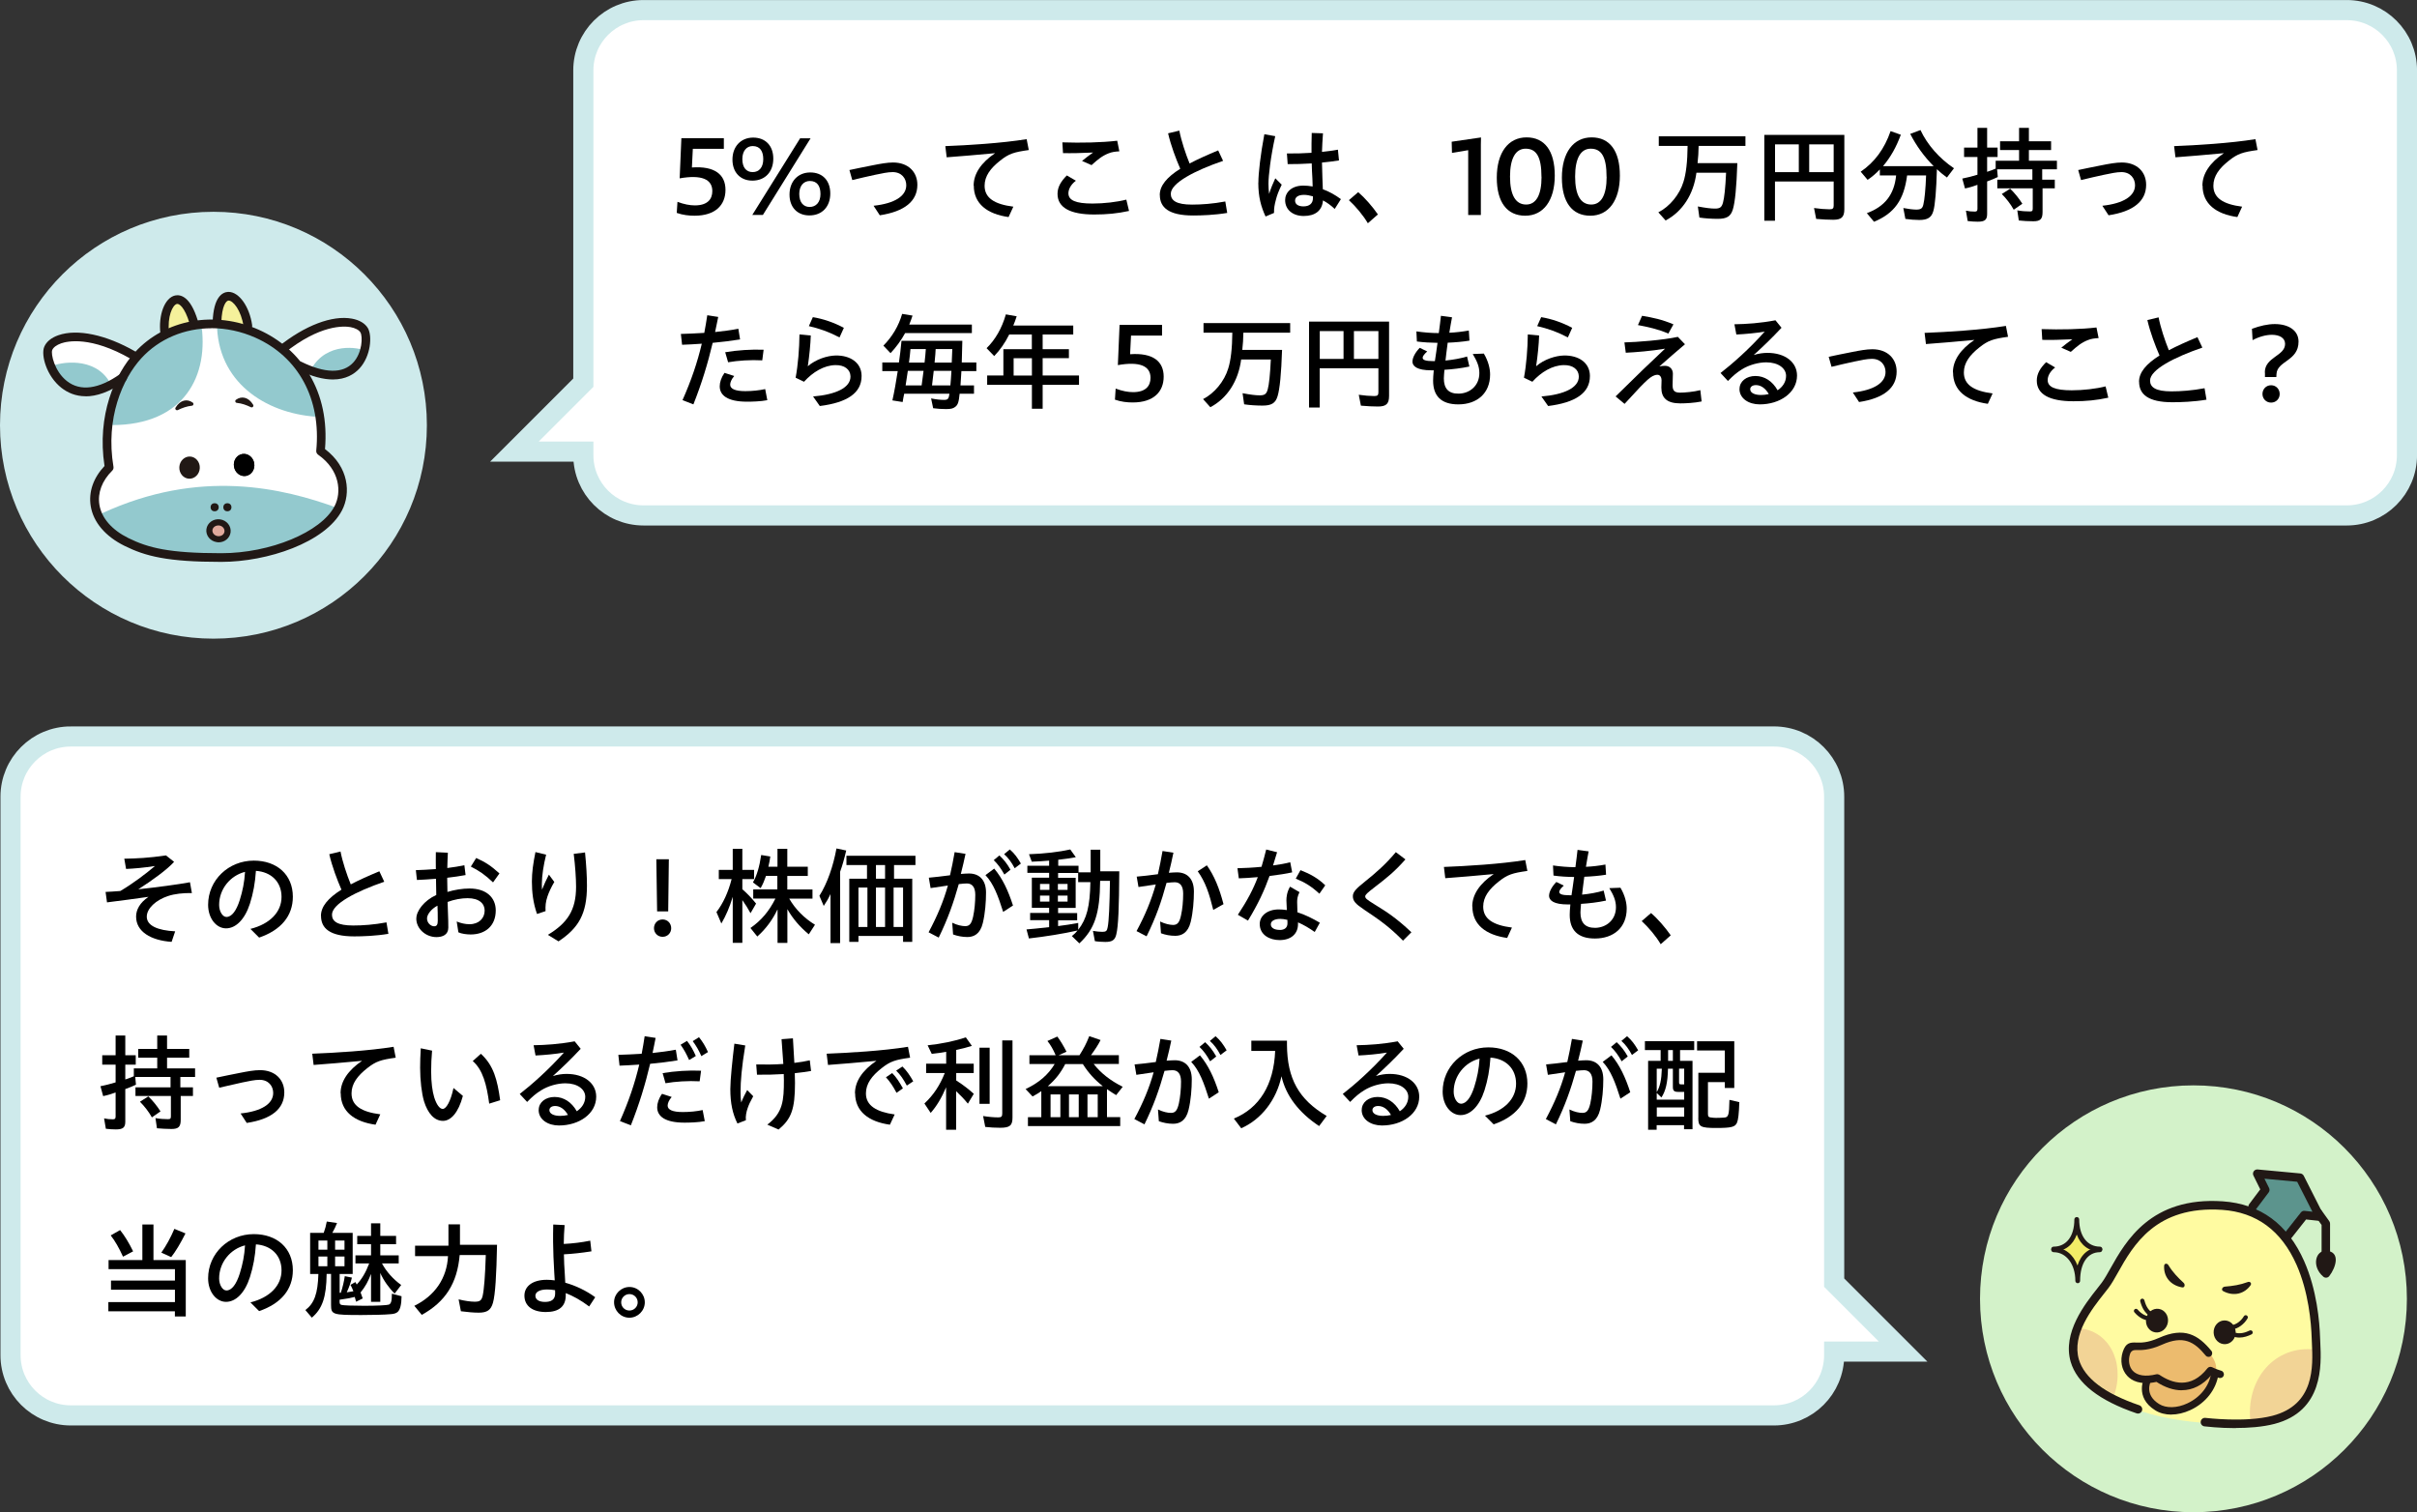 <?xml version="1.0" encoding="UTF-8"?>
<svg id="_レイヤー_2" data-name="レイヤー 2" xmlns="http://www.w3.org/2000/svg" width="339.72" height="212.56" viewBox="0 0 339.72 212.56">
  <rect x="0" y="0" width="339.72" height="212.56" fill="#333333" stroke="none"/>
  <defs>
    <style>
      .cls-1 {
        fill: #211815;
      }

      .cls-2 {
        fill: #f5f19b;
      }

      .cls-3 {
        fill: #e0a99c;
      }

      .cls-4 {
        fill: #ecbb6e;
      }

      .cls-5 {
        fill: #93c9ce;
      }

      .cls-6 {
        fill: #5c948d;
      }

      .cls-7 {
        fill: #fffba1;
      }

      .cls-8, .cls-9 {
        fill: #fff;
      }

      .cls-10 {
        fill: #d3f2c9;
      }

      .cls-11 {
        fill: #ceeaeb;
      }

      .cls-12 {
        fill: #f2ec67;
      }

      .cls-13 {
        fill: #f2d496;
      }

      .cls-9 {
        stroke: #ceeaeb;
        stroke-miterlimit: 10;
        stroke-width: 2.83px;
      }
    </style>
  </defs>
  <g id="_レイヤー_1-2" data-name="レイヤー 1">
    <g>
      <path class="cls-9" d="M9.95,103.52h239.38c4.68,0,8.47,3.79,8.47,8.47v68.3s9.69,9.69,9.69,9.69h-9.69s0,.5,0,.5c0,4.68-3.79,8.47-8.47,8.47H9.95c-4.68,0-8.47-3.79-8.47-8.47v-78.49c0-4.68,3.79-8.47,8.47-8.47Z"/>
      <g>
        <path d="M19.13,128.83c0-.97.54-1.95,1.74-2.77-1.96.29-3.99.54-5.83.78l-.2-1.47c.55-.01,1.27-.08,2.07-.13,1.69-.99,3.57-2.4,4.87-3.51-1.63.25-2.92.36-4.06.41l-.25-1.44c1.74-.03,3.4-.1,5.86-.46l1.14.9c-.96,1.08-3.06,2.6-5.03,3.86,2.67-.29,5.59-.68,7.26-.99l.27,1.52c-1.23-.02-2.42.1-3.39.43-1.65.55-2.95,1.72-2.95,2.89,0,1.25,1.5,1.93,3.99,2.06l-.5,1.48c-2.91-.2-4.99-1.44-4.99-3.54Z"/>
        <path d="M35.19,130.57c2.75-.69,4.38-2.37,4.38-4.5s-1.47-3.52-3.6-3.66c-.11,1.69-.38,3.16-.84,4.6-.72,2.25-2,3.48-3.36,3.48s-2.52-1.39-2.52-3.31c0-3.48,2.88-6.21,6.42-6.21,3.25,0,5.49,1.98,5.49,5.08,0,2.68-1.65,4.68-4.74,5.74l-1.23-1.23ZM31.82,128.89c.77,0,1.41-.9,1.88-2.38.41-1.32.65-2.49.74-3.96-2.07.52-3.64,2.41-3.64,4.65,0,.92.49,1.69,1.03,1.69Z"/>
        <path d="M45.11,128.74c0-1.32,1-2.5,2.88-3.69-.61-1.41-1.3-3.21-1.71-4.98l1.58-.38c.27,1.41.88,3.25,1.44,4.62,1.14-.6,2.5-1.21,4.02-1.84l.69,1.47c-3.94,1.35-7.35,3.11-7.35,4.63,0,.95.79,1.52,2.99,1.52,1.32,0,2.92-.11,4.67-.44l.27,1.61c-1.79.3-3.62.36-4.79.36-3.46,0-4.68-1.15-4.68-2.88Z"/>
        <path d="M58.52,129.09c0-1.04,1.07-2.5,2.8-3.29-.01-.78-.04-1.59-.04-2.28-.97.09-1.9.13-2.68.17l-.15-1.38c.83-.02,1.8-.08,2.81-.15,0-.69-.02-1.51,0-2.38l1.69.08c-.04.67-.06,1.42-.08,2.15.87-.11,1.7-.24,2.4-.39l.17,1.38c-.77.15-1.67.27-2.58.38v.36c0,.4.01.97.03,1.63,1-.3,2.11-.48,3.1-.48,2.4,0,3.69,1.3,3.69,3.08,0,2.17-1.46,3.38-3.53,3.38-.58,0-1.29-.1-1.72-.3l-.24-1.52c.6.24,1.2.38,1.8.38,1.33,0,2.13-.85,2.13-1.92,0-.95-.73-1.74-2.4-1.74-.86,0-1.88.18-2.81.53.03.97.06,1.94.09,2.62.01.42.01.66.01.99,0,.99-.78,1.33-1.67,1.33-1.51,0-2.83-1.18-2.83-2.61ZM61.02,130.2c.38,0,.51-.25.51-.78,0-.38,0-.67-.01-1.17-.01-.31-.01-.64-.03-.95-.88.46-1.47,1.25-1.47,1.79,0,.68.57,1.11,1,1.11ZM66.18,121.81l.75-1.21c1.27.57,2.08,1.09,3.27,2.17l-.9,1.26c-1.14-1.08-1.94-1.63-3.12-2.22Z"/>
        <path d="M74.76,123.91c0-1.29.17-2.51.5-4.14l1.5.36c-.36,1.44-.6,2.99-.6,4.08,0,.3,0,.59.02.84.3-.75.67-1.53.97-2.11l.76,1.03c-.46.77-.78,1.5-.96,2.03-.27.81-.3,1.33-.27,2.07l-1.2.4c-.55-1.57-.72-3.07-.72-4.56ZM77.01,131.4c2.73-1.65,3.96-3.45,3.96-6.75,0-1.19-.12-2.92-.33-4.63l1.59-.2c.18,1.81.27,3.36.27,4.67,0,3.94-1.15,5.94-4,7.83l-1.48-.91Z"/>
        <path d="M91.92,130.47c0-.66.49-1.23,1.21-1.23s1.21.57,1.21,1.23-.5,1.21-1.21,1.21-1.21-.56-1.21-1.21ZM92.25,120.78h1.76l-.09,7.33h-1.56l-.11-7.33Z"/>
        <path d="M102.99,126.06c-.45,1.48-.94,2.62-1.6,3.75l-.69-1.61c.93-1.2,1.67-2.8,2.13-4.63h-1.8v-1.3h1.96v-2.96h1.35v2.96h1.65v1.3h-1.65v1.42c.75.66,1.36,1.31,1.93,2.02l-.78,1.35c-.42-.75-.64-1.12-1.15-1.84v6.01h-1.35v-6.48ZM109.26,127.87c-.68,1.43-1.62,2.7-2.82,3.77l-.96-1.2c1.51-1.05,2.62-2.35,3.51-4.14h-3.12v-1.28h3.39v-1.91h-1.59c-.25.71-.43,1.14-.76,1.73l-1.08-.81c.54-.92.92-2.22,1.16-3.85l1.28.21c-.06.46-.15.96-.27,1.44h1.28v-2.52h1.38v2.52h2.88v1.29h-2.88v1.91h3.54v1.28h-3.27c.86,1.5,2.16,2.79,3.62,3.67l-.87,1.35c-1.25-1.04-2.25-2.19-3.01-3.54v4.75h-1.38v-4.67Z"/>
        <path d="M116.73,125.67c-.27.59-.58,1.12-.95,1.67l-.61-1.42c1.11-1.77,1.93-4.11,2.4-6.66l1.37.29c-.27,1.16-.53,2.09-.86,2.99v10.02h-1.35v-6.87ZM119.37,123.51h2.49v-1.92h-2.89v-1.3h9.7v1.3h-3.01v1.92h2.56v8.88h-1.29v-.83h-6.27v.83h-1.29v-8.88ZM121.92,130.3v-5.55h-1.26v5.55h1.26ZM124.4,123.51v-1.92h-1.28v1.92h1.28ZM124.4,130.3v-5.55h-1.28v5.55h1.28ZM126.93,130.3v-5.55h-1.33v5.55h1.33Z"/>
        <path d="M130.52,131.04c1.25-2.34,2.1-4.38,2.71-6.57-.92.13-1.77.25-2.43.36l-.25-1.46c.69-.06,1.96-.2,2.98-.34.24-1.03.45-2.11.65-3.25l1.53.24c-.19.93-.42,1.86-.66,2.82.44-.03.83-.06,1.14-.06,1.44,0,2.4.88,2.4,2.69,0,1.29-.12,2.91-.45,4.27-.37,1.56-1.27,1.97-2.17,1.97-.7,0-1.39-.14-2.01-.36l-.12-1.65c.71.35,1.38.48,1.83.48.58,0,.88-.31,1.11-1.35.19-.88.3-2,.3-3.06s-.43-1.59-1.18-1.59c-.26,0-.62.03-1.14.09-.73,2.6-1.53,4.88-2.82,7.52l-1.41-.74ZM138.51,123.01l1.23-.92c1.17,1.39,1.95,3.06,2.64,5.19l-1.38.9c-.72-2.26-1.35-3.97-2.49-5.17ZM139.68,120.9l.79-.66c.63.6,1.05,1.11,1.56,2.01l-.86.68c-.51-.92-.94-1.49-1.5-2.03ZM141.14,120.06l.79-.66c.68.58,1.08,1.16,1.56,1.98l-.87.66c-.45-.84-.9-1.46-1.49-1.98Z"/>
        <path d="M150.63,131.6c.39-.31.6-.52.83-.81-2.01.45-4.46.85-6.84,1.12l-.34-1.27c.74-.06,1.7-.15,3.18-.32v-.98h-2.67v-1.02h2.67v-.72h-2.43v-4.23h2.43v-.68h-3.06v-1h3.06v-.72c-.66.06-1.56.12-2.44.15l-.39-1.05c2.19-.07,4.3-.33,5.8-.67l.78,1.09c-.74.14-1.63.27-2.47.36v.84h2.85v.93h1.71v-3.18h1.35v3.03h2.67c-.03,5.12-.13,7.71-.42,8.87-.18.79-.57,1.06-1.54,1.06-.39,0-1.09-.04-1.47-.11l-.27-1.44c.45.08.96.13,1.32.13.51,0,.66-.12.75-.66.17-.82.27-3.07.32-6.51h-1.38c-.04,4.62-.77,6.78-2.92,8.79l-1.05-1.02ZM147.5,125.08v-.83h-1.32v.83h1.32ZM147.5,126.73v-.84h-1.32v.84h1.32ZM150.05,125.08v-.83h-1.36v.83h1.36ZM150.05,126.73v-.84h-1.36v.84h1.36ZM153.27,123.99h-1.73v-1.28h-2.82v.68h2.47v4.23h-2.47v.72h2.68v1.02h-2.68v.81c.88-.11,1.98-.27,2.83-.44v.96c1.2-1.54,1.65-3.29,1.71-6.71Z"/>
        <path d="M159.74,130.89c1.28-2.38,2.07-4.34,2.71-6.57-.92.13-1.77.25-2.43.36l-.25-1.46c.69-.06,1.96-.19,2.98-.34.24-1.04.45-2.12.65-3.26l1.53.24c-.19.93-.4,1.86-.64,2.82.42-.03.81-.06,1.12-.06,1.44,0,2.4.88,2.4,2.69,0,1.29-.12,2.91-.45,4.27-.38,1.56-1.28,1.96-2.17,1.96-.71,0-1.4-.13-2.01-.36l-.12-1.65c.7.34,1.38.48,1.83.48.58,0,.89-.31,1.11-1.35.2-.88.3-1.99.3-3.06s-.43-1.59-1.18-1.59c-.27,0-.62.03-1.16.09-.71,2.62-1.48,4.83-2.8,7.51l-1.41-.73ZM168.35,122.47l1.28-.84c1.04,1.47,1.75,3.2,2.34,5.46l-1.44.81c-.56-2.29-1.1-3.92-2.18-5.43Z"/>
        <path d="M173.99,128.58c1.35-2.04,2.19-3.66,2.8-5.29-.99.09-1.93.15-2.67.17l-.19-1.42c1-.02,2.19-.08,3.38-.2.22-.76.45-1.56.66-2.43l1.53.38c-.2.66-.38,1.28-.57,1.86.89-.12,1.73-.27,2.42-.45l.27,1.42c-.78.18-1.95.36-3.18.51-.73,2.04-1.6,3.92-3.03,6.27l-1.41-.81ZM177.06,129.88c0-1.14,1.06-2.05,2.67-2.05.36,0,.75.03,1.14.09-.03-.49-.06-1.08-.06-1.37,0-.42.06-1.15.51-1.92l1.33.77c-.29.58-.33.99-.33,1.41,0,.46.03.9.04,1.42,1.07.34,2.16.88,3.15,1.47l-.72,1.3c-.78-.55-1.58-1.02-2.35-1.35v.24c0,1.39-1,2.25-2.58,2.25-1.39,0-2.8-.71-2.8-2.27ZM179.85,130.72c.69,0,1.11-.31,1.11-.94,0-.12,0-.29-.01-.48-.34-.09-.69-.14-1-.14-.79,0-1.33.29-1.33.76,0,.53.55.79,1.25.79ZM182.12,123.51l.67-1.2c1.37.53,2.46,1.14,3.48,2.13l-.82,1.18c-1.16-1.06-2.04-1.59-3.33-2.12Z"/>
        <path d="M191.73,127.86c-1.21-.81-1.58-1.22-1.58-1.89,0-.63.53-1.11,1.72-2.07,1.56-1.25,2.9-2.42,4.32-4.12l1.35,1.02c-1.56,1.76-2.61,2.58-4.36,3.93-1,.77-1.29,1.04-1.29,1.26,0,.28.18.43,1.29,1.12,1.81,1.12,3.06,1.91,5.2,3.93l-1.18,1.18c-1.93-1.95-3.25-2.88-5.47-4.36Z"/>
        <path d="M206.93,127.42c0-1.67,1.05-3.23,3.02-4.56-2.88.27-4.68.42-6.81.58l-.19-1.58c3.12-.12,7.92-.4,11.43-.97l.3,1.53c-2.08.29-2.79.51-4,1.47-1.38,1.08-2.21,2.19-2.21,3.55,0,1.71,1.37,2.6,4.04,2.94l-.67,1.46c-2.99-.42-4.89-1.86-4.89-4.42Z"/>
        <path d="M217.73,125.89c0-.52.38-1.26,1.02-1.92l1.05.51c-.4.36-.64.67-.64.88,0,.33.43.48,1.5.48h.22c.06-.36.11-.73.17-1.14.06-.45.13-.93.2-1.43-1-.01-2.01-.07-2.9-.2l-.07-1.42c1.05.15,2.11.24,3.15.24.12-.93.24-1.8.3-2.43l1.56.21c-.11.53-.24,1.32-.38,2.17.92-.04,1.83-.15,2.74-.32l.09,1.43c-.89.15-2.04.25-3.06.29-.07.52-.13,1.02-.19,1.47-.04.38-.09.72-.12,1.04,1.06-.1,2.17-.3,3.03-.57l.33,1.41c-1.11.24-2.37.39-3.51.46-.04.56-.08.96-.08,1.22,0,1.38.62,2.16,2.07,2.15,1.54-.02,2.92-1.1,2.92-2.9,0-.93-.33-1.68-.93-2.68l1.56-.06c.66,1.1.88,2.17.88,2.94,0,2.66-1.84,4.2-4.47,4.2-2.43,0-3.54-1.21-3.54-3.33,0-.35.03-.84.09-1.46h-.36c-1.96,0-2.64-.55-2.64-1.25Z"/>
        <path d="M230.76,129.46l1.3-1.12c.92.78,1.98,2,2.77,3.13l-1.41,1.25c-.69-1.16-1.64-2.29-2.67-3.25Z"/>
        <path d="M14.88,158.67l-.25-1.47c.41.09.78.13,1.23.13.3,0,.39-.09.39-.41v-3.36c-.54.2-1.11.38-1.75.51l-.38-1.39c.66-.13,1.46-.33,2.13-.54v-2.49h-1.88v-1.32h1.88v-2.78h1.36v2.78h1.47v1.32h-1.47v2.08c.53-.17.92-.33,1.2-.45v-1.11h3.29v-1.5h-2.67v-1.23h2.67v-1.89h1.38v1.89h3.12v1.23h-3.12v1.5h3.94v1.21h-2.07v1.46h1.77v1.21h-1.72v3.35c0,.99-.32,1.29-1.3,1.29-.67,0-1.44-.05-2.04-.1l-.21-1.43c.63.11,1.17.15,1.75.15.34,0,.42-.08.42-.42v-2.84h-4.98v-1.21h4.93v-1.46h-4.96l.1,1.08c-.43.21-.84.38-1.5.62v4.58c0,.83-.33,1.09-1.32,1.09-.42,0-.98-.03-1.41-.09ZM19.67,154.86l1.18-.75c.63.61,1.23,1.35,1.71,2.11l-1.21.84c-.46-.82-1.05-1.57-1.68-2.2Z"/>
        <path d="M33.81,156.51c2.99-.31,4.59-1.38,4.59-2.88,0-.95-.64-1.85-1.92-1.85-.67,0-1.5.18-2.46.38-.94.2-2.23.5-3.21.73l-.4-1.41c.96-.21,2.08-.43,3.28-.67,1.05-.21,2.05-.39,2.85-.39,2.17,0,3.42,1.37,3.42,3.13,0,2.31-1.8,3.77-5.28,4.29l-.87-1.34Z"/>
        <path d="M47.87,153.67c0-1.67,1.05-3.23,3.02-4.56-2.88.27-4.68.42-6.81.58l-.19-1.58c3.12-.12,7.92-.4,11.43-.97l.3,1.53c-2.08.29-2.79.51-4,1.47-1.38,1.08-2.21,2.19-2.21,3.55,0,1.71,1.37,2.6,4.04,2.94l-.67,1.46c-2.99-.42-4.89-1.86-4.89-4.42Z"/>
        <path d="M59.6,154.8c-.33-1.07-.55-2.97-.55-4.71,0-.75.03-1.81.09-2.74l1.59.33c-.09,1.02-.13,1.92-.13,2.88,0,1.64.17,2.81.43,3.68.32,1.02.76,1.63,1.2,1.63.48,0,1.11-1.04,1.51-2.94l1.32,1.11c-.63,2.37-1.7,3.51-2.8,3.51-1.22,0-2.13-1.06-2.66-2.74ZM66.45,149.14l1.14-1.02c1.8,1.65,2.32,3.68,2.71,6.53l-1.54.48c-.35-2.66-.9-4.77-2.31-5.98Z"/>
        <path d="M75.72,156c0-1.05.95-1.81,2.23-1.81s2.39.72,3.12,2.01c.72-.48,1.19-1.19,1.19-2.03,0-1.05-1.07-1.9-2.79-1.9-1.1,0-2.42.36-3.42.99-.69.43-1.2.85-1.96,1.63l-1.04-1.12c1.65-1.28,4.05-3.39,6.21-5.82-1.21.21-2.73.35-3.99.41l-.27-1.44c1.72-.03,3.61-.15,5.77-.55l.85,1.05c-1.44,1.54-2.56,2.61-3.91,3.83.69-.21,1.33-.3,1.93-.3,2.52,0,4.16,1.34,4.16,3.2,0,2.4-2.4,4.05-5.24,4.05-1.54,0-2.85-.83-2.85-2.17ZM78.72,156.85c.39,0,.75-.04,1.11-.13-.46-.81-1.11-1.26-1.8-1.26-.51,0-.81.25-.81.58,0,.53.66.81,1.5.81Z"/>
        <path d="M87.14,157.57c1.23-2.76,2.1-5.34,2.71-7.93-1.02.07-1.98.12-2.77.15l-.17-1.52c1.03-.03,2.14-.08,3.28-.15.15-.81.3-1.63.42-2.47l1.54.24c-.13.72-.29,1.42-.43,2.12,1.11-.12,2.21-.26,3.27-.46l.24,1.5c-1.18.19-2.54.36-3.85.48-.69,2.92-1.54,5.7-2.71,8.65l-1.53-.6ZM92.37,155.64c0-.56.21-1.23.68-1.89l1.36.44c-.39.45-.57.9-.57,1.21,0,.58.66.91,2.13.91.96,0,1.98-.1,2.79-.28l.3,1.56c-.93.18-2.13.21-2.85.21-2.74,0-3.84-.9-3.84-2.16ZM93.14,150.84c1.71-.29,3.7-.42,5.4-.34l-.2,1.49c-1.63-.09-3.45.03-4.8.27l-.4-1.41ZM95.66,146.85l.9-.54c.55.71.85,1.24,1.24,2.12l-.94.57c-.39-.87-.71-1.46-1.2-2.15ZM97.37,146.34l.88-.55c.54.68.88,1.25,1.26,2.09l-.93.57c-.39-.87-.71-1.42-1.21-2.1Z"/>
        <path d="M102.65,153.09c0-1.33.3-4.17.57-6.39l1.53.25c-.52,3.18-.66,5.08-.66,6.48,0,.48.01,1.05.1,1.53.21-.57.54-1.21.83-1.74l.85.87c-.45.81-.6,1.15-.78,1.66-.18.51-.32,1.16-.25,1.71l-1.19.46c-.67-1.35-1-2.82-1-4.85ZM106.29,149.62c1.28.03,2.58.02,3.81-.07-.06-1.01-.15-2.19-.25-3.48l1.6-.12c.08,1.21.15,2.38.2,3.45.79-.09,1.51-.21,2.17-.36l.18,1.5c-.69.12-1.47.22-2.29.31.02.48.03.95.03,1.37,0,3.72-.53,5.07-2.31,6.55l-1.58-.69c2.22-1.68,2.33-3.43,2.33-6.27,0-.25,0-.54-.02-.84-1.27.08-2.58.11-3.76.09l-.11-1.44Z"/>
        <path d="M120.17,153.67c0-1.67,1.05-3.23,3.02-4.56-2.88.27-4.68.42-6.81.58l-.19-1.58c3.12-.12,7.92-.4,11.43-.97l.3,1.53c-2.08.29-2.79.51-4,1.47-1.38,1.08-2.21,2.19-2.21,3.55,0,1.71,1.46,2.6,4.04,2.96l-.67,1.44c-2.99-.42-4.89-1.86-4.89-4.42ZM124.53,151.42l.87-.59c.62.63,1.02,1.28,1.51,2.15l-.9.63c-.48-.92-.93-1.58-1.49-2.19ZM125.96,150.49l.88-.58c.6.58,1.07,1.28,1.52,2.08l-.9.6c-.51-.93-.9-1.52-1.5-2.1Z"/>
        <path d="M132.98,152.83c-.65,1.53-1.37,2.71-2.17,3.6l-.88-1.32c1.26-1.17,2.17-2.54,2.86-4.28h-2.62v-1.32h2.82v-1.67c-.54.11-1.16.2-2.03.29l-.58-1.2c1.96-.21,3.78-.58,5.37-1.12l.85,1.2c-.63.21-1.47.42-2.2.57v1.93h2.46v1.32h-2.46v1.04c.97.63,1.74,1.21,2.47,1.88l-.83,1.38c-.54-.66-1.04-1.18-1.65-1.75v5.42h-1.41v-5.95ZM137.67,147.27h1.43v7.89h-1.43v-7.89ZM138.48,158.4l-.3-1.53c.73.12,1.51.19,2.14.19.43,0,.55-.12.55-.55v-10.27h1.44v10.86c0,1.11-.39,1.42-1.73,1.42-.66,0-1.47-.04-2.11-.12Z"/>
        <path d="M144.48,157.03h1.88v-3.66c-.36.27-.74.48-1.23.75l-.98-1.04c1.86-.87,3.18-2.01,4.09-3.52h-3.55v-1.23h3.69c-.35-.83-.74-1.49-1.16-2.01l1.39-.62c.41.54.88,1.32,1.29,2.13l-1.12.5h2.94c.61-.96.97-1.65,1.38-2.69l1.59.55c-.36.71-.72,1.26-1.35,2.13h3.92v1.23h-3.54c.98,1.27,2.34,2.34,4.08,3.21l-.92,1.17c-.34-.2-.87-.53-1.29-.84v3.93h1.86v1.26h-12.97v-1.26ZM155,152.67c-1.14-.9-2.03-1.88-2.8-3.1h-2.48c-.63,1.23-1.38,2.19-2.44,3.1h7.72ZM149.04,157.03v-3.2h-1.38v3.2h1.38ZM151.62,157.03v-3.2h-1.37v3.2h1.37ZM154.29,157.03v-3.2h-1.44v3.2h1.44Z"/>
        <path d="M159.44,157.29c1.25-2.34,2.1-4.38,2.71-6.57-.92.13-1.77.25-2.43.36l-.25-1.46c.69-.06,1.96-.2,2.98-.34.24-1.03.45-2.11.65-3.25l1.53.24c-.19.93-.42,1.86-.66,2.82.44-.03.83-.06,1.14-.06,1.44,0,2.4.88,2.4,2.69,0,1.29-.12,2.91-.45,4.27-.37,1.56-1.27,1.97-2.17,1.97-.7,0-1.39-.14-2.01-.36l-.12-1.65c.71.35,1.38.48,1.83.48.58,0,.88-.31,1.11-1.35.19-.88.3-2,.3-3.06s-.43-1.59-1.18-1.59c-.26,0-.62.03-1.14.09-.73,2.6-1.53,4.88-2.82,7.52l-1.41-.74ZM167.43,149.26l1.23-.92c1.17,1.39,1.95,3.06,2.64,5.19l-1.38.9c-.72-2.26-1.35-3.97-2.49-5.17ZM168.6,147.15l.79-.66c.63.6,1.05,1.11,1.56,2.01l-.86.68c-.51-.92-.94-1.49-1.5-2.03ZM170.06,146.31l.79-.66c.68.58,1.08,1.16,1.56,1.98l-.87.66c-.45-.84-.9-1.46-1.49-1.98Z"/>
        <path d="M173.42,157.23c3.62-1.49,5.62-4.77,5.81-9.51h-3.35v-1.44h5.01v.58c.03,4.77,1.67,7.7,5.58,10l-1.06,1.42c-2.85-1.88-4.68-4.28-5.29-7-.71,3.32-2.82,6.06-5.66,7.31l-1.04-1.37Z"/>
        <path d="M191.4,156c0-1.05.95-1.81,2.23-1.81s2.39.72,3.12,2.01c.72-.48,1.19-1.19,1.19-2.03,0-1.05-1.07-1.9-2.79-1.9-1.1,0-2.42.36-3.42.99-.69.43-1.2.85-1.96,1.63l-1.04-1.12c1.65-1.28,4.05-3.39,6.21-5.82-1.21.21-2.73.35-3.99.41l-.27-1.44c1.72-.03,3.61-.15,5.77-.55l.85,1.05c-1.44,1.54-2.56,2.61-3.91,3.83.69-.21,1.33-.3,1.93-.3,2.52,0,4.16,1.34,4.16,3.2,0,2.4-2.4,4.05-5.24,4.05-1.54,0-2.85-.83-2.85-2.17ZM194.4,156.85c.39,0,.75-.04,1.11-.13-.46-.81-1.11-1.26-1.8-1.26-.51,0-.81.25-.81.58,0,.53.66.81,1.5.81Z"/>
        <path d="M208.71,156.82c2.75-.69,4.38-2.37,4.38-4.5s-1.47-3.52-3.6-3.66c-.11,1.69-.38,3.16-.84,4.6-.72,2.25-2,3.48-3.36,3.48s-2.52-1.39-2.52-3.31c0-3.48,2.88-6.21,6.42-6.21,3.25,0,5.49,1.98,5.49,5.08,0,2.68-1.65,4.68-4.74,5.74l-1.23-1.23ZM205.34,155.14c.77,0,1.41-.9,1.88-2.38.41-1.32.65-2.49.74-3.96-2.07.52-3.64,2.41-3.64,4.65,0,.92.49,1.69,1.03,1.69Z"/>
        <path d="M217.28,157.29c1.25-2.34,2.1-4.38,2.71-6.57-.92.13-1.77.25-2.43.36l-.25-1.46c.69-.06,1.96-.2,2.98-.34.24-1.03.45-2.11.65-3.25l1.53.24c-.19.93-.42,1.86-.66,2.82.44-.03.83-.06,1.14-.06,1.44,0,2.4.88,2.4,2.69,0,1.29-.12,2.91-.45,4.27-.38,1.56-1.28,1.97-2.18,1.97-.71,0-1.39-.14-2.01-.36l-.12-1.65c.71.35,1.38.48,1.83.48.58,0,.88-.31,1.11-1.35.19-.88.3-2,.3-3.06s-.43-1.59-1.18-1.59c-.26,0-.62.03-1.14.09-.73,2.6-1.53,4.88-2.82,7.52l-1.41-.74ZM225.27,149.26l1.23-.92c1.17,1.39,1.95,3.06,2.64,5.19l-1.38.9c-.72-2.26-1.35-3.97-2.49-5.17ZM226.44,147.15l.79-.66c.63.6,1.05,1.11,1.56,2.01l-.86.68c-.51-.92-.94-1.49-1.5-2.03ZM227.9,146.31l.79-.66c.68.58,1.08,1.16,1.56,1.98l-.87.66c-.45-.84-.9-1.46-1.49-1.98Z"/>
        <path d="M231.66,149.11h1.75v-1.51h-2.21v-1.25h6.93v1.25h-1.99v1.51h1.75v9.62h-1.19v-.57h-3.85v.64h-1.2v-9.69ZM236.72,154.57v-1.09h-.78c-.65,0-.81-.15-.81-.74v-2.52h-.69c-.03,1.92-.32,3.14-.92,4.04l-.66-.63v.94h3.85ZM233.58,150.22h-.72v3.29c.46-.76.67-1.72.72-3.29ZM236.72,156.96v-1.3h-3.85v1.3h3.85ZM235.13,149.11v-1.51h-.67v1.51h.67ZM236.72,152.42v-2.21h-.72v1.94c0,.22.06.27.32.27h.4ZM238.71,157.14v-6.35h3.72v-3.13h-3.9v-1.3h5.23v6.57h-1.33v-.83h-2.37v4.46c0,.42.09.5.63.54.23.03.33.03.58.03.42,0,.75-.02,1.02-.04.66-.03.74-.27.79-2.49l1.39.32c-.06,1.68-.15,2.46-.33,2.89-.26.6-.77.74-2.94.74s-2.5-.18-2.5-1.39Z"/>
        <path d="M24.59,184.32h-9.36v-1.3h9.36v-1.74h-8.99v-1.28h8.99v-1.61h-9.33v-1.27h4.75v-5h1.56v5h4.54v7.92h-1.53v-.72ZM15.56,173.65l1.32-.75c.63.79,1.25,1.8,1.83,2.99l-1.42.75c-.57-1.25-1.12-2.21-1.73-2.99ZM22.67,176.08c.7-.99,1.3-2.09,1.84-3.35l1.56.64c-.72,1.43-1.41,2.58-2.01,3.33l-1.39-.63Z"/>
        <path d="M35.19,183.07c2.75-.69,4.38-2.37,4.38-4.5s-1.47-3.52-3.6-3.66c-.11,1.69-.38,3.16-.84,4.6-.72,2.25-2,3.48-3.36,3.48s-2.52-1.39-2.52-3.31c0-3.48,2.88-6.21,6.42-6.21,3.25,0,5.49,1.98,5.49,5.08,0,2.68-1.65,4.68-4.74,5.74l-1.23-1.23ZM31.82,181.39c.77,0,1.41-.9,1.88-2.38.41-1.32.65-2.49.74-3.96-2.07.52-3.64,2.41-3.64,4.65,0,.92.49,1.69,1.03,1.69Z"/>
        <path d="M42.93,184.14c1.25-.95,1.74-2.31,1.82-5.07h-1.16v-5.78h1.91c.19-.52.34-1.06.43-1.59l1.44.21c-.17.45-.38.88-.66,1.38h2.86v5.78h-1.83v2.65h.16c.27-.81.45-1.59.56-2.34l1,.2c-.15.69-.38,1.32-.72,2.07.33-.04.64-.09.93-.15-.12-.34-.27-.64-.41-.9l.69-.39.19.34c.72-.76,1.28-1.71,1.75-2.96h-1.93v-1.14h2.19v-1.56h-1.94v-1.17h1.94v-1.77h1.3v1.77h2.22v1.17h-2.22v1.56h2.59v1.14h-2.35c.58,1.11,1.59,2.24,2.7,3.03l-.92,1.2c-.78-.75-1.56-1.84-2.02-2.89v4.06h-1.3v-3.93c-.41,1.06-.78,1.75-1.47,2.61.12.32.17.44.3.84l-.93.46-.19-.67c-.6.15-1.26.27-2.13.39v.25c0,.33.06.42.28.48.27.07,1.58.12,3.17.12,1.77,0,3.22-.07,3.46-.16.33-.11.44-.51.44-1.54l1.36.36c-.01,1.15-.19,1.89-.55,2.21-.21.18-.54.29-.99.31-.73.08-2.73.12-4.11.12-4.02,0-4.26-.06-4.26-1.41v-4.37h-.62c-.04,3.27-.6,4.89-2.08,6.15l-.92-1.08ZM46.01,175.66v-1.29h-1.25v1.29h1.25ZM46.01,177.99v-1.37h-1.25v1.37h1.25ZM48.42,175.66v-1.29h-1.32v1.29h1.32ZM48.42,177.99v-1.37h-1.32v1.37h1.32Z"/>
        <path d="M58.23,183.55c2.91-1.42,4.59-3.9,4.74-6.99h-4.63v-1.46h4.69v-3h1.62v2.87h5.21c-.08,4.26-.25,7.02-.57,8.14-.29,1.03-.81,1.4-2.01,1.4-.66,0-1.65-.08-2.5-.2l-.32-1.67c.84.21,1.7.33,2.25.33.72,0,.96-.16,1.12-.79.21-.9.36-2.86.45-5.77h-3.67c-.34,3.96-2,6.57-5.33,8.41l-1.05-1.28Z"/>
        <path d="M73.71,182.11c0-1.28,1.11-2.22,3.15-2.22.36,0,.72.03,1.11.08-.02-.32-.04-.65-.06-.96-.09-1.37-.17-3.42-.17-4.41,0-.71-.01-1.5.02-2.48l1.6.08c-.09,1-.1,1.69-.12,2.65,1.23-.06,2.49-.21,3.72-.46l.17,1.5c-1.41.22-2.7.36-3.87.42.01.88.06,1.9.12,2.68.03.43.06.89.07,1.31,1.44.4,2.94,1.11,4.21,2.04l-.85,1.3c-1.19-.9-2.31-1.5-3.29-1.88v.29c0,1.58-.94,2.37-2.8,2.37s-3.01-.85-3.01-2.31ZM76.59,183c.84,0,1.44-.29,1.44-1.19,0-.1,0-.25-.01-.46-.41-.07-.79-.1-1.12-.1-1.09,0-1.65.38-1.65.88,0,.58.57.87,1.35.87Z"/>
        <path d="M86.31,183.04c0-1.17.98-2.14,2.17-2.14s2.15.99,2.15,2.16-.98,2.16-2.17,2.16-2.15-.99-2.15-2.17ZM89.63,183.06c0-.65-.51-1.16-1.16-1.16s-1.16.52-1.16,1.16.51,1.15,1.16,1.15,1.16-.53,1.16-1.15Z"/>
      </g>
      <circle class="cls-10" cx="308.3" cy="182.56" r="30"/>
      <circle class="cls-11" cx="30" cy="59.77" r="30"/>
      <path class="cls-9" d="M329.84,1.42H90.46c-4.68,0-8.47,3.79-8.47,8.47v43.9s-9.69,9.69-9.69,9.69h9.69v.5c0,4.68,3.79,8.47,8.47,8.47h239.38c4.68,0,8.47-3.79,8.47-8.47V9.89c0-4.68-3.79-8.47-8.47-8.47Z"/>
      <g>
        <path d="M95.12,29.93l.1-1.56c.92.35,1.75.5,2.45.5,1.77,0,2.45-.87,2.45-2.01,0-1.68-1.53-2.33-4.59-1.79l.24-5.65h5.97v1.5h-4.36l-.13,2.62c3.24-.23,4.72,1.02,4.72,3.15s-1.42,3.63-4.35,3.63c-.77,0-1.64-.09-2.49-.39Z"/>
        <path d="M102.95,22.43c0-1.83,1.18-3.09,2.91-3.09s2.83,1.14,2.83,2.96-1.12,3.09-2.94,3.09c-1.69,0-2.8-1.16-2.8-2.96ZM107.28,22.37c0-1.08-.43-1.84-1.49-1.84-.88,0-1.45.72-1.45,1.83,0,1.17.54,1.83,1.45,1.83s1.49-.67,1.49-1.82ZM112.46,19.44h1.47l-6.7,10.77h-1.49l6.72-10.77ZM110.97,27.35c0-1.86,1.19-3.11,2.92-3.11s2.81,1.14,2.81,2.96-1.12,3.08-2.94,3.08c-1.68,0-2.79-1.14-2.79-2.92ZM115.32,27.27c0-1.09-.44-1.83-1.49-1.83-.9,0-1.49.71-1.49,1.82,0,1.17.57,1.83,1.46,1.83s1.52-.66,1.52-1.81Z"/>
        <path d="M122.79,28.92c2.99-.32,4.59-1.38,4.59-2.88,0-.95-.64-1.85-1.92-1.85-.67,0-1.5.18-2.46.38-.94.2-2.23.5-3.21.74l-.4-1.41c.96-.21,2.08-.43,3.28-.67,1.05-.21,2.05-.39,2.85-.39,2.17,0,3.42,1.36,3.42,3.13,0,2.31-1.8,3.76-5.28,4.29l-.87-1.33Z"/>
        <path d="M136.85,26.09c0-1.67,1.05-3.23,3.02-4.56-2.88.27-4.68.42-6.81.58l-.19-1.57c3.12-.12,7.92-.41,11.43-.98l.3,1.53c-2.08.29-2.79.51-4,1.47-1.38,1.08-2.21,2.19-2.21,3.55,0,1.71,1.37,2.6,4.04,2.94l-.67,1.46c-2.99-.42-4.89-1.86-4.89-4.42Z"/>
        <path d="M148.64,27.24c0-.96.5-1.78,1.31-2.58l1.27.74c-.76.58-1.05,1.25-1.05,1.77,0,.98,1.02,1.44,3.39,1.44,1.61,0,3.41-.21,4.75-.55l.38,1.59c-1.65.36-3.12.5-4.9.5-3.39,0-5.15-.98-5.15-2.9ZM152.1,22.61c.53-.43.99-.79,1.54-1.17-1.57.08-3.21.11-4.23.08l-.09-1.51c2.64.09,5.54.03,7.71-.23l.3,1.49c-.6.04-1.04.09-1.53.29-.9.36-1.48.84-2.38,1.65l-1.32-.58Z"/>
        <path d="M163.01,27.41c0-1.32,1-2.5,2.88-3.69-.61-1.41-1.3-3.21-1.71-4.98l1.58-.38c.27,1.41.88,3.25,1.44,4.62,1.14-.6,2.5-1.21,4.02-1.84l.69,1.47c-3.94,1.35-7.35,3.11-7.35,4.63,0,.95.79,1.52,2.99,1.52,1.32,0,2.92-.11,4.67-.44l.27,1.61c-1.79.3-3.62.36-4.79.36-3.46,0-4.68-1.15-4.68-2.88Z"/>
        <path d="M176.87,25.68c0-1.33.3-3.96.84-6.81l1.53.27c-.65,2.92-.95,5.57-.95,6.67,0,.46.03.98.09,1.44.24-.77.54-1.47.87-2.19l.9.9c-.45.93-.65,1.47-.79,2.02-.23.84-.3,1.28-.29,1.95l-1.19.5c-.63-1.37-1.02-2.73-1.02-4.75ZM180.63,28.13c0-1.05.86-2.04,2.55-2.04.42,0,.87.04,1.32.12l-.04-1.17c-.04-.64-.08-1.38-.09-2.07-1.19.08-2.37.1-3.38.1l-.11-1.5c1.07.02,2.26-.01,3.46-.09,0-.84-.01-1.57.03-2.79l1.58.05c-.08,1.02-.11,1.83-.14,2.61.79-.08,1.54-.18,2.24-.31l.15,1.51c-.72.12-1.53.22-2.39.3.02.78.03,1.49.06,2.16.01.6.04,1.14.06,1.59.86.31,1.71.78,2.54,1.39l-.87,1.38c-.55-.52-1.11-.92-1.65-1.2-.12,1.45-1.1,2.19-2.71,2.19-1.5,0-2.61-.85-2.61-2.24ZM183.21,29.01c.81,0,1.35-.39,1.33-1.21v-.2c-.45-.13-.88-.21-1.25-.21-.88,0-1.26.36-1.26.81,0,.5.43.81,1.17.81Z"/>
        <path d="M189.6,28.13l1.3-1.12c.92.78,1.98,1.99,2.77,3.13l-1.41,1.24c-.69-1.15-1.64-2.29-2.67-3.25Z"/>
        <path d="M206.36,21.11l-2.28.38-.04-1.57,4.12-.6-.02,1.02v9.88h-1.78v-9.1Z"/>
        <path d="M210.38,24.98c0-3.55,1.63-5.67,4.18-5.67s3.97,1.89,3.97,5.37-1.58,5.64-4.15,5.64-4-1.91-4-5.34ZM216.66,24.86c0-2.83-.72-3.96-2.23-3.96-1.38,0-2.19,1.31-2.19,3.92s.79,3.93,2.27,3.93c1.36,0,2.16-1.27,2.16-3.88Z"/>
        <path d="M219.53,24.98c0-3.55,1.63-5.67,4.18-5.67s3.97,1.89,3.97,5.37-1.58,5.64-4.15,5.64-4-1.91-4-5.34ZM225.81,24.86c0-2.83-.72-3.96-2.23-3.96-1.38,0-2.19,1.31-2.19,3.92s.79,3.93,2.27,3.93c1.36,0,2.16-1.27,2.16-3.88Z"/>
        <path d="M233.1,29.84c1.59-.81,2.98-2.5,3.52-4.29.36-1.12.56-2.82.58-5.04h-4.05v-1.35h12.18v1.35h-6.58c-.01.9-.06,1.58-.15,2.42h5.59c-.11,3.36-.32,5.49-.63,6.51-.3.99-.86,1.32-2.13,1.32-.83,0-1.8-.06-2.57-.18l-.22-1.56c1.12.21,1.83.3,2.4.3.71,0,.96-.18,1.14-.86.18-.66.33-2.02.43-4.18h-4.17c-.39,3.03-1.95,5.45-4.33,6.71l-1.02-1.14Z"/>
        <path d="M247.98,18.96h11.25v10.44c0,1.11-.4,1.49-1.56,1.49-.67,0-1.54-.04-2.4-.12l-.3-1.53c.74.11,1.61.18,2.17.18.47,0,.59-.13.59-.54v-3.37h-8.25v5.52h-1.5v-12.06ZM252.83,24.2v-3.91h-3.34v3.91h3.34ZM257.73,24.2v-3.91h-3.44v3.91h3.44Z"/>
        <path d="M262.37,29.97c2.55-.93,3.87-2.62,4.14-5.31h-2.29v-.85c-.5.54-1.09,1.05-1.72,1.47l-.97-1.15c1.95-1.32,3.34-3.21,4.2-5.7l1.44.51c-.65,1.74-1.41,3.12-2.5,4.41h7.11c-1.32-1.32-2.44-2.87-3.29-4.53l1.44-.54c.97,2.08,2.66,3.99,4.71,5.37l-.99,1.3c-.58-.43-.99-.76-1.41-1.17-.08,2.92-.25,5.08-.51,5.91-.25.88-.81,1.23-1.96,1.23-.58,0-1.37-.06-1.96-.15l-.29-1.53c.67.13,1.38.22,1.82.22.63,0,.87-.16.99-.69.17-.66.32-2.19.39-4.11h-2.67c-.44,3.44-1.8,5.34-4.65,6.51l-1-1.2Z"/>
        <path d="M276.57,31.08l-.25-1.47c.41.09.78.13,1.23.13.3,0,.39-.09.39-.4v-3.36c-.54.2-1.11.38-1.75.51l-.38-1.39c.66-.13,1.46-.33,2.13-.54v-2.49h-1.88v-1.32h1.88v-2.78h1.36v2.78h1.47v1.32h-1.47v2.08c.53-.17.92-.33,1.2-.45v-1.11h3.29v-1.5h-2.67v-1.23h2.67v-1.89h1.38v1.89h3.12v1.23h-3.12v1.5h3.94v1.21h-2.07v1.46h1.77v1.21h-1.72v3.34c0,.99-.32,1.29-1.3,1.29-.68,0-1.44-.04-2.04-.11l-.21-1.42c.63.11,1.17.15,1.75.15.34,0,.42-.08.42-.42v-2.83h-4.98v-1.21h4.93v-1.46h-4.96l.1,1.08c-.43.21-.84.38-1.5.62v4.57c0,.83-.33,1.09-1.32,1.09-.42,0-.98-.03-1.41-.09ZM281.36,27.27l1.18-.75c.63.62,1.23,1.35,1.71,2.12l-1.21.84c-.46-.83-1.05-1.58-1.68-2.21Z"/>
        <path d="M295.5,28.92c2.99-.32,4.59-1.38,4.59-2.88,0-.95-.64-1.85-1.92-1.85-.67,0-1.5.18-2.46.38-.95.2-2.23.5-3.21.74l-.4-1.41c.96-.21,2.08-.43,3.28-.67,1.05-.21,2.05-.39,2.85-.39,2.17,0,3.42,1.36,3.42,3.13,0,2.31-1.8,3.76-5.28,4.29l-.87-1.33Z"/>
        <path d="M309.56,26.09c0-1.67,1.05-3.23,3.02-4.56-2.88.27-4.68.42-6.81.58l-.19-1.57c3.12-.12,7.92-.41,11.43-.98l.3,1.53c-2.08.29-2.79.51-4,1.47-1.38,1.08-2.21,2.19-2.21,3.55,0,1.71,1.37,2.6,4.04,2.94l-.67,1.46c-2.99-.42-4.89-1.86-4.89-4.42Z"/>
        <path d="M95.93,56.24c1.23-2.76,2.1-5.34,2.71-7.93-1.02.08-1.98.12-2.77.15l-.17-1.52c1.04-.03,2.14-.08,3.29-.15.15-.81.3-1.64.42-2.48l1.54.24c-.14.72-.29,1.42-.44,2.12,1.11-.12,2.21-.25,3.27-.46l.24,1.5c-1.18.19-2.53.36-3.85.48-.69,2.92-1.54,5.7-2.71,8.65l-1.53-.6ZM101.16,54.3c0-.56.21-1.23.67-1.89l1.37.44c-.39.45-.57.9-.57,1.21,0,.58.66.92,2.13.92.96,0,1.98-.11,2.79-.29l.3,1.56c-.93.18-2.13.21-2.85.21-2.75,0-3.84-.9-3.84-2.16ZM101.93,49.51c1.71-.29,3.71-.42,5.4-.35l-.19,1.49c-1.63-.09-3.45.03-4.8.27l-.41-1.41Z"/>
        <path d="M114.29,55.73c3.18-.27,5.28-1.23,5.25-2.83-.02-.97-.84-1.61-2.13-1.58-1.58.03-3.15.96-4.4,2.34l-1.18-.57c.34-1.82.52-4.08.54-6.08l1.59.15c-.04,1.26-.2,2.85-.42,4.32,1.15-.99,2.73-1.48,3.9-1.51,2.05-.04,3.63.99,3.66,2.82v.08c0,2.38-2.04,3.72-5.87,4.2l-.94-1.33ZM113.69,45.84l.56-1.26c1.46.24,2.95.75,4.36,1.5l-.61,1.35c-1.44-.76-2.85-1.26-4.31-1.59Z"/>
        <path d="M131.16,57.38l-.29-1.38c.64.14,1.33.21,1.81.21.56,0,.67-.15.77-.87h-6.36c-.08.39-.17.81-.22,1.17l-1.44-.23c.29-1.3.51-2.58.75-4.12h-2.17v-1.21h2.34c.15-1.02.24-1.83.36-3.04h8.55c-.02.86-.03,1.62-.08,3.04h2.05v1.21h-2.1l-.13,2.01h1.9v1.17h-2.02c-.12,1.17-.23,1.56-.63,1.86-.29.22-.58.3-1.28.3-.58,0-1.26-.04-1.81-.12ZM124.16,48.59c1.26-1.28,2.14-2.76,2.64-4.47l1.46.24c-.15.45-.25.75-.46,1.26h8.8v1.2h-9.38c-.6,1.08-1.25,1.96-2.05,2.82l-1-1.05ZM129.54,54.17c.12-.94.21-1.53.27-2.04h-2.21c-.1.72-.18,1.24-.31,2.04h2.25ZM129.95,50.97c.09-.72.13-1.25.18-1.91h-2.16c-.06.69-.1,1.11-.21,1.91h2.19ZM133.58,54.17c.06-.63.09-1.03.15-2.04h-2.49c-.06.6-.13,1.14-.24,2.04h2.58ZM133.77,50.97c.04-.74.06-1.11.08-1.91h-2.34c-.03.56-.04.81-.15,1.91h2.42Z"/>
        <path d="M145.04,54.09h-6.29v-1.31h2.28v-3.7h4v-2.06h-3.18c-.58,1.17-1.3,2.19-2.11,3.03l-1.07-1.11c1.23-1.2,2.16-2.82,2.71-4.75l1.52.27c-.17.54-.32.92-.48,1.3h8.43v1.26h-4.3v2.06h3.69v1.26h-3.69v2.44h5.11v1.31h-5.11v3.36h-1.51v-3.36ZM145.04,52.79v-2.44h-2.57v2.44h2.57Z"/>
        <path d="M156.71,56.18l.1-1.56c.92.35,1.75.5,2.45.5,1.77,0,2.45-.87,2.45-2.01,0-1.68-1.53-2.33-4.59-1.79l.24-5.65h5.97v1.5h-4.36l-.13,2.62c3.24-.23,4.72,1.02,4.72,3.15s-1.42,3.63-4.35,3.63c-.77,0-1.64-.09-2.49-.39Z"/>
        <path d="M169.11,56.09c1.59-.81,2.98-2.5,3.52-4.29.36-1.12.56-2.82.58-5.04h-4.05v-1.35h12.18v1.35h-6.58c-.01.9-.06,1.58-.15,2.42h5.59c-.11,3.36-.32,5.49-.63,6.51-.3.99-.86,1.32-2.13,1.32-.83,0-1.8-.06-2.57-.18l-.22-1.56c1.12.21,1.83.3,2.4.3.71,0,.96-.18,1.14-.86.18-.66.33-2.02.43-4.18h-4.17c-.39,3.03-1.95,5.45-4.33,6.71l-1.02-1.14Z"/>
        <path d="M183.99,45.21h11.25v10.44c0,1.11-.4,1.49-1.56,1.49-.67,0-1.54-.04-2.4-.12l-.3-1.53c.74.11,1.61.18,2.18.18.46,0,.58-.13.58-.54v-3.37h-8.25v5.52h-1.5v-12.06ZM188.84,50.45v-3.91h-3.34v3.91h3.34ZM193.74,50.45v-3.91h-3.44v3.91h3.44Z"/>
        <path d="M198.53,50.81c0-.53.38-1.26,1.02-1.92l1.05.51c-.4.36-.64.67-.64.88,0,.33.43.48,1.5.48h.22c.06-.36.11-.74.17-1.14.06-.45.13-.93.2-1.43-1-.01-2.01-.07-2.9-.19l-.07-1.42c1.05.15,2.11.24,3.15.24.12-.93.24-1.8.3-2.43l1.56.21c-.11.53-.24,1.32-.38,2.17.92-.04,1.83-.15,2.74-.31l.09,1.42c-.89.15-2.04.25-3.06.29-.07.52-.13,1.02-.19,1.47-.04.38-.09.72-.12,1.04,1.06-.11,2.17-.3,3.03-.57l.33,1.41c-1.11.24-2.37.39-3.51.46-.04.55-.08.96-.08,1.21,0,1.38.62,2.16,2.07,2.14,1.54-.01,2.92-1.09,2.92-2.89,0-.93-.33-1.68-.93-2.68l1.56-.06c.66,1.1.88,2.17.88,2.94,0,2.65-1.84,4.2-4.47,4.2-2.43,0-3.54-1.21-3.54-3.33,0-.35.03-.84.09-1.46h-.36c-1.96,0-2.64-.56-2.64-1.25Z"/>
        <path d="M216.66,55.73c3.18-.27,5.28-1.23,5.25-2.83-.02-.97-.84-1.61-2.13-1.58-1.58.03-3.15.96-4.4,2.34l-1.18-.57c.34-1.82.52-4.08.54-6.08l1.59.15c-.04,1.26-.2,2.85-.42,4.32,1.15-.99,2.73-1.48,3.9-1.51,2.05-.04,3.63.99,3.66,2.82v.08c0,2.38-2.04,3.72-5.87,4.2l-.94-1.33ZM216.06,45.84l.56-1.26c1.46.24,2.95.75,4.36,1.5l-.61,1.35c-1.44-.76-2.85-1.26-4.31-1.59Z"/>
        <path d="M227.09,55.71c3.03-3,4.93-4.81,6.94-6.7-1.93.33-4.2.51-5.52.57l-.19-1.45c1.74-.04,5.4-.32,7.51-.78l1,1.04c-1.05.88-2.55,2.19-3.6,3.12.29-.06.56-.09.79-.09.74,0,1.11.54,1.11,1.1,0,.4-.04,1.32-.04,1.59,0,.71.17,1.08,1.05,1.08.65,0,1.91-.11,2.85-.35l.18,1.59c-1.02.21-2.28.27-2.99.27-1.88,0-2.67-.76-2.67-2.22,0-.33.03-.83.03-1.05,0-.37-.2-.75-.57-.75-.45,0-.87.24-1.39.7-.6.54-1.17,1.12-3.24,3.39l-1.26-1.05ZM230.22,45.69l.58-1.3c1.5.25,2.79.51,4.41,1.2l-.72,1.3c-1.4-.62-2.9-.94-4.28-1.2Z"/>
        <path d="M244.5,54.66c0-1.05.95-1.81,2.23-1.81s2.39.72,3.12,2.01c.72-.48,1.19-1.18,1.19-2.03,0-1.05-1.07-1.9-2.79-1.9-1.09,0-2.42.36-3.42.99-.69.43-1.2.85-1.96,1.63l-1.04-1.12c1.65-1.28,4.05-3.39,6.21-5.82-1.21.21-2.73.35-3.99.41l-.27-1.44c1.72-.03,3.61-.15,5.77-.56l.85,1.05c-1.44,1.54-2.56,2.61-3.91,3.83.69-.21,1.33-.3,1.93-.3,2.52,0,4.16,1.33,4.16,3.19,0,2.4-2.4,4.05-5.24,4.05-1.54,0-2.85-.82-2.85-2.17ZM247.5,55.52c.39,0,.75-.04,1.11-.13-.46-.81-1.11-1.26-1.8-1.26-.51,0-.81.25-.81.58,0,.53.66.81,1.5.81Z"/>
        <path d="M260.43,55.17c2.99-.32,4.59-1.38,4.59-2.88,0-.95-.64-1.85-1.92-1.85-.67,0-1.5.18-2.46.38-.95.2-2.23.5-3.21.74l-.4-1.41c.96-.21,2.08-.43,3.28-.67,1.05-.21,2.05-.39,2.85-.39,2.17,0,3.42,1.36,3.42,3.13,0,2.31-1.8,3.76-5.28,4.29l-.87-1.33Z"/>
        <path d="M274.49,52.34c0-1.67,1.05-3.23,3.02-4.56-2.88.27-4.68.42-6.81.58l-.19-1.57c3.12-.12,7.92-.41,11.43-.98l.3,1.53c-2.08.29-2.79.51-4,1.47-1.38,1.08-2.21,2.19-2.21,3.55,0,1.71,1.37,2.6,4.04,2.94l-.67,1.46c-2.99-.42-4.89-1.86-4.89-4.42Z"/>
        <path d="M286.28,53.49c0-.96.5-1.78,1.31-2.58l1.27.74c-.76.58-1.05,1.25-1.05,1.77,0,.98,1.02,1.44,3.39,1.44,1.61,0,3.41-.21,4.75-.55l.38,1.59c-1.65.36-3.12.5-4.9.5-3.39,0-5.15-.98-5.15-2.9ZM289.74,48.86c.53-.43.99-.79,1.54-1.17-1.57.08-3.21.11-4.23.08l-.09-1.51c2.64.09,5.54.03,7.71-.23l.3,1.49c-.6.04-1.04.09-1.53.29-.9.36-1.48.84-2.38,1.65l-1.32-.58Z"/>
        <path d="M300.65,53.66c0-1.32,1-2.5,2.88-3.69-.61-1.41-1.3-3.21-1.71-4.98l1.58-.38c.27,1.41.88,3.25,1.44,4.62,1.14-.6,2.5-1.21,4.02-1.84l.69,1.47c-3.94,1.35-7.35,3.11-7.35,4.63,0,.95.79,1.52,2.99,1.52,1.32,0,2.92-.11,4.67-.44l.27,1.61c-1.79.3-3.62.36-4.79.36-3.46,0-4.68-1.15-4.68-2.88Z"/>
        <path d="M318.33,52.37c-.02-2.2,2.85-2.31,2.85-4.03,0-.84-.78-1.28-1.86-1.28-.79,0-1.77.25-2.71.75l-.09-1.59c1.14-.43,2.24-.67,3.21-.67,1.95,0,3.34.9,3.34,2.47,0,2.75-3.01,2.68-3.1,4.56l-.02.42h-1.6v-.63ZM318,55.38c0-.66.49-1.23,1.21-1.23s1.21.57,1.21,1.23-.5,1.21-1.21,1.21-1.21-.56-1.21-1.21Z"/>
      </g>
      <g>
        <g>
          <path class="cls-7" d="M321.02,199.04l2.44-1.25,1.46-4.73.45-7.2-1.46-6.87-4.68-6.99-5.39-2.36-6.79-.22-6.1,3.81-4.7,6.93-3.53,4.99-1.3,4.93,1.86,3.93,6.11,3.68c3.93,2.14,16.2,3.55,21.64,1.34Z"/>
          <path class="cls-13" d="M292.19,186.71c4.13.27,6.52,4.64,4.99,9.32-4.03-2.19-6.28-4.42-4.99-9.32Z"/>
          <path class="cls-1" d="M327.02,175.81c1.96.16,1.33,2.31.37,3.56-.2.26-.59.3-.84.08-1.7-1.45-1.1-3.77.47-3.64Z"/>
          <path class="cls-1" d="M326.91,176.65c-.33,0-.6-.27-.6-.6v-3.87l-.98-1.36c-.19-.27-.13-.64.14-.83.27-.19.64-.13.83.14l1.09,1.52c.07.1.11.22.11.35v4.07c0,.33-.27.6-.6.6Z"/>
          <ellipse class="cls-1" cx="303.18" cy="185.62" rx="1.67" ry="1.55" transform="translate(72.65 456.24) rotate(-81.05)"/>
          <ellipse class="cls-1" cx="312.68" cy="187.29" rx="1.55" ry="1.67" transform="translate(-9.07 16.04) rotate(-2.9)"/>
          <path class="cls-1" d="M302.33,185.07c-.06,0-.13-.02-.19-.06-.7-.55-1.05-1.12-1.32-2.09-.04-.16.05-.32.21-.37.16-.04.32.05.37.21.26.96.59,1.37,1.11,1.78.13.1.15.29.05.42-.06.07-.15.11-.23.11Z"/>
          <path class="cls-1" d="M302.16,185.62c-.74,0-1.53-.42-2.16-1.16-.11-.13-.09-.31.03-.42.13-.11.31-.09.42.03.55.65,1.26,1.01,1.85.95.16-.02.31.1.33.26.02.16-.1.31-.26.33-.07,0-.14.01-.21.01Z"/>
          <path class="cls-1" d="M313.76,186.86c-.15,0-.27-.11-.3-.26-.02-.16.09-.31.26-.34.49-.07,1.22-.49,1.67-1.25.08-.14.27-.19.41-.1.14.08.19.27.1.41-.48.82-1.33,1.44-2.11,1.54-.01,0-.03,0-.04,0Z"/>
          <path class="cls-1" d="M314.75,188.01c-.34,0-.7-.06-1.04-.22-.15-.07-.22-.25-.15-.4.07-.15.25-.22.4-.15.77.35,1.64.08,2.24-.22.15-.07.33-.01.4.14.07.15.01.33-.14.4-.46.23-1.07.45-1.71.45Z"/>
          <polygon class="cls-6" points="323.28 165.54 317.28 164.98 319.95 170.37 326.06 171.02 323.28 165.54"/>
          <polygon class="cls-6" points="321.67 173.6 316.39 169.58 318.3 166.85 323.41 170.91 321.67 173.6"/>
          <path class="cls-13" d="M325.55,189.72c-5.72-.79-10.1,4.13-9.2,10.53,6.07-1.7,9.72-3.92,9.2-10.53Z"/>
          <path class="cls-1" d="M306.72,180.96c-1.73-.3-2.63-1.6-2.54-3.04.02-.34.41-.4.6-.09.59.98,1.31,1.72,2.13,2.48.27.25.15.71-.18.65Z"/>
          <path class="cls-1" d="M312.45,181.47c1.54.83,3.06.36,3.88-.82.19-.28-.08-.57-.41-.44-1.07.4-2.09.55-3.2.64-.37.03-.55.46-.26.62Z"/>
          <path class="cls-1" d="M314.25,200.74c-2.36,0-4.28-.24-4.41-.25-.33-.04-.56-.34-.52-.67s.34-.56.67-.52c.06,0,5.61.69,9.39-.29,5.98-1.55,5.72-6.95,5.57-10.19-.01-.26-.02-.5-.03-.71-.07-2.22-.44-6.51-2.13-10.33-2.12-4.8-5.64-7.39-10.45-7.72-9.35-.63-12.53,5.04-14.64,8.79-.48.86-.9,1.6-1.33,2.17-.17.23-.38.49-.61.78-1.72,2.17-4.59,5.8-3.56,9.3.77,2.6,3.63,4.77,8.5,6.43.31.11.48.45.37.76-.11.31-.45.48-.76.37-5.26-1.79-8.37-4.22-9.26-7.22-1.21-4.09,2.03-8.18,3.77-10.38.22-.28.42-.54.59-.76.38-.51.78-1.22,1.24-2.04,2.12-3.77,5.66-10.08,15.76-9.4,5.29.36,9.15,3.19,11.46,8.43,1.77,4.01,2.16,8.47,2.23,10.77,0,.21.02.44.03.69.15,3.12.45,9.61-6.46,11.4-1.7.44-3.69.57-5.43.57Z"/>
          <path class="cls-1" d="M321.67,174.18c-.13,0-.26-.04-.37-.13-.26-.2-.3-.58-.1-.84l2.2-2.79c.13-.16.33-.25.53-.22l1.09.12-2.14-4.21-4.6-.43.65,1.31c.1.2.08.44-.06.62l-1.77,2.35c-.2.26-.57.32-.84.12-.26-.2-.32-.57-.12-.84l1.55-2.06-.96-1.94c-.1-.19-.08-.42.04-.6.12-.18.33-.28.55-.26l6,.56c.2.02.38.14.48.32l2.78,5.49c.1.2.08.43-.04.61-.12.18-.34.28-.55.25l-1.86-.2-2,2.54c-.12.15-.29.23-.47.23Z"/>
          <g>
            <path class="cls-4" d="M311.4,191.68c-.54-1.83-3.33-3.94-4.82-3.82-1.49.12-4.72,1.72-5.69,1.6s-1.6-.82-1.86,1.44,1.44,3.53,3.87,2.85c3.18,2.08,9.43,1.07,8.5-2.07Z"/>
            <path class="cls-4" d="M311.5,193.18c-.96,3.55-5.93,6.02-7.13,5.41-1.2-.61-3.89-1.63-2.34-4.67,2.41.67,7.43.52,7.63-.95s1.84.22,1.84.22Z"/>
            <path class="cls-1" d="M306.65,195.42c-1.13,0-2.33-.39-3.55-1.18-2.28.5-3.5-.18-4.12-.86-.78-.85-1.02-2.14-.61-3.38.41-1.25,1.01-1.32,1.88-1.29.63.02,1.59.06,3.19-.65,3.58-1.6,5.53-.43,7.38,1.82.18.22.15.55-.07.73-.22.18-.55.15-.73-.07-1.62-1.98-3.15-2.87-6.14-1.53-1.83.82-2.97.77-3.66.75q-.65-.02-.84.57c-.28.86-.13,1.78.38,2.34.65.7,1.8.87,3.33.5.14-.03.29,0,.42.07,1.8,1.22,4.44,2.05,6.76-.92.15-.19.42-.25.64-.15,0,0,.68.33,1.29.5.28.08.44.37.36.65s-.37.44-.65.36c-.39-.11-.8-.28-1.08-.4-1.22,1.42-2.63,2.13-4.16,2.13Z"/>
            <path class="cls-1" d="M305.19,198.84c-.84,0-1.62-.2-2.27-.61-2.95-1.84-1.53-4.57-1.52-4.59.14-.25.45-.35.71-.21.25.14.35.45.21.71-.1.19-.92,1.92,1.15,3.21.99.62,2.52.59,3.97-.09,1.83-.85,3.09-2.45,3.35-4.27.04-.29.31-.48.59-.44.29.04.48.31.44.59-.32,2.17-1.79,4.06-3.95,5.06-.91.42-1.83.63-2.69.63Z"/>
          </g>
        </g>
        <g>
          <polygon class="cls-12" points="291.9 173.21 289.69 175.66 292.02 178.25 294.13 175.62 291.9 173.21"/>
          <path class="cls-1" d="M295.15,175.91c-1.55,0-2.71-.89-3.25-2.38-.54,1.49-1.7,2.38-3.25,2.38-.19,0-.34-.15-.34-.34s.15-.34.34-.34c1.79,0,2.91-1.46,2.91-3.82,0-.19.15-.34.34-.34s.34.15.34.34c0,2.32,1.14,3.82,2.91,3.82.19,0,.34.15.34.34s-.15.34-.34.34Z"/>
          <path class="cls-1" d="M292.04,180.37c-.19,0-.34-.15-.34-.34,0-2.33-1.28-4.02-3.05-4.02-.19,0-.34-.15-.34-.34s.15-.34.34-.34c1.53,0,2.77,1,3.35,2.55.51-1.6,1.64-2.55,3.14-2.55.19,0,.34.15.34.34s-.15.34-.34.34c-1.71,0-2.77,1.54-2.77,4.02,0,.19-.15.34-.34.34Z"/>
        </g>
      </g>
      <g>
        <path class="cls-8" d="M39.57,49.19c5.99-4.81,10.66-4.4,11.63-2.77.89,1.5-.2,9.39-9.11,4.98"/>
        <path class="cls-5" d="M43.81,51.77c2.15-3.69,6.52-2.97,7.64-2.44-1.95,3.62-3.96,4.96-7.64,2.44Z"/>
        <path class="cls-1" d="M46.8,53.34c-1.31,0-2.94-.38-4.99-1.39-.3-.15-.42-.51-.28-.82.15-.3.52-.42.82-.28,3.32,1.64,5.84,1.68,7.29.12,1.3-1.4,1.35-3.69,1.02-4.24-.21-.35-.72-.62-1.4-.75-.91-.16-4.27-.39-9.33,3.68-.26.21-.65.17-.86-.09-.21-.26-.17-.65.09-.86,3.68-2.96,7.53-4.43,10.31-3.92,1.04.19,1.83.66,2.23,1.32.64,1.09.43,3.95-1.18,5.69-.75.81-1.93,1.54-3.74,1.54Z"/>
        <path class="cls-8" d="M45.05,63.41c1.64-16.82-17.11-22.8-25.64-13.47-2.97,3.25-5.19,9.02-4.06,15.77-3.29,3.25-2.73,7.92,2.42,10.46,3.1,1.53,6.19,2.19,13.34,2.19,6.63,0,14.3-2.8,16.45-6.93,1.2-2.31.78-5.72-2.5-8.03Z"/>
        <path class="cls-2" d="M34.83,45.78c-.6-4.19-4.15-6.52-4.34-.47"/>
        <path class="cls-2" d="M23.15,46.85c-.51-4.2,2.31-7.38,4.07-1.58"/>
        <path class="cls-8" d="M18.69,49.91c-6.66-3.82-11.21-2.69-11.91-.92-.65,1.62,2.36,9.82,10.47,4.08"/>
        <ellipse class="cls-1" cx="34.31" cy="65.36" rx="1.44" ry="1.56" transform="translate(-9.75 6.13) rotate(-8.95)"/>
        <path class="cls-5" d="M15.42,53.72c-2.15-3.69-7.03-2.78-8.16-2.25,1.95,3.62,4.47,4.77,8.16,2.25Z"/>
        <path class="cls-5" d="M28.25,45.3c1.23,7.46-2.33,14.45-12.53,14.45,0-11.42,12.53-14.45,12.53-14.45Z"/>
        <path class="cls-5" d="M30.49,45.32c0,8.41,6.81,12.72,13.84,13.25,0-11.42-13.84-13.25-13.84-13.25Z"/>
        <path class="cls-5" d="M14.27,72.18c13.81-6.39,25.45-3.61,33.28-.74-3.13,7.57-29.25,10.15-33.28.74Z"/>
        <path class="cls-1" d="M31.1,78.98c-7.59,0-10.64-.79-13.61-2.26-2.68-1.33-4.37-3.31-4.74-5.59-.32-1.98.37-3.96,1.94-5.63-1.1-7.13,1.47-12.92,4.26-15.97,4.25-4.65,11.25-5.93,17.42-3.18,3.01,1.34,5.47,3.51,7.11,6.28,1.79,3.02,2.53,6.54,2.2,10.49,3.38,2.56,3.63,6.22,2.4,8.6-2.36,4.54-10.49,7.26-16.99,7.26ZM29.73,46.14c-3.76,0-7.35,1.46-9.87,4.22-2.64,2.89-5.06,8.42-3.91,15.26.03.2-.03.39-.17.53-1.44,1.42-2.08,3.13-1.81,4.79.3,1.88,1.75,3.54,4.07,4.69,2.8,1.38,5.71,2.13,13.07,2.13,6.88,0,14.01-2.96,15.91-6.6,1.03-1.98.75-5.1-2.31-7.25-.18-.13-.28-.34-.26-.56.71-7.25-2.49-13.19-8.56-15.89-2.01-.89-4.11-1.33-6.15-1.33Z"/>
        <ellipse cx="34.31" cy="65.36" rx="1.44" ry="1.56" transform="translate(-9.75 6.13) rotate(-8.95)"/>
        <ellipse class="cls-1" cx="26.64" cy="65.72" rx="1.56" ry="1.44" transform="translate(-40.34 89.01) rotate(-87.1)"/>
        <path class="cls-1" d="M12.04,55.7c-1.46,0-2.58-.54-3.4-1.18-2.09-1.64-2.9-4.58-2.43-5.75.29-.72.99-1.3,1.99-1.65,2.66-.93,6.69-.08,10.79,2.27.29.17.39.54.22.83-.17.29-.54.39-.83.22-5.62-3.23-8.91-2.48-9.78-2.18-.65.23-1.11.57-1.26.95-.21.53.31,2.97,2.06,4.35,1.89,1.49,4.48,1.14,7.49-.99.27-.19.65-.13.85.15.19.27.13.65-.15.85-2.23,1.58-4.07,2.14-5.55,2.14Z"/>
        <path class="cls-1" d="M34.83,46.39c-.3,0-.56-.22-.6-.52-.32-2.23-1.48-3.66-2.12-3.62-.31.02-.93.69-1,3.09-.01.34-.3.59-.63.59-.34-.01-.6-.29-.59-.63.11-3.61,1.4-4.22,2.15-4.27.03,0,.06,0,.09,0,1.46,0,2.94,2.06,3.31,4.67.05.33-.18.64-.52.69-.03,0-.06,0-.09,0Z"/>
        <path class="cls-1" d="M23.15,47.46c-.3,0-.57-.23-.6-.54-.32-2.66.61-5.08,2.07-5.39.74-.15,2.14.1,3.19,3.56.1.32-.08.66-.41.76-.32.1-.66-.08-.76-.41-.7-2.3-1.46-2.78-1.77-2.72-.62.13-1.38,1.81-1.11,4.05.04.33-.2.64-.53.68-.02,0-.05,0-.07,0Z"/>
        <path class="cls-1" d="M35.58,56.89c-.65-1.09-1.64-1.26-2.41-.7-.18.13-.11.42.12.44.71.07,1.33.3,1.98.61.22.1.44-.14.31-.35Z"/>
        <path class="cls-1" d="M24.68,57.29c.65-1.09,1.64-1.26,2.41-.7.18.13.11.42-.12.44-.71.07-1.33.3-1.98.61-.22.1-.44-.14-.31-.35Z"/>
        <circle class="cls-1" cx="31.96" cy="71.3" r=".57"/>
        <circle class="cls-1" cx="30.17" cy="71.3" r=".57"/>
        <ellipse class="cls-3" cx="30.71" cy="74.61" rx="1.19" ry="1.28" transform="translate(-47.26 95.36) rotate(-82.53)"/>
        <path class="cls-1" d="M30.74,76.23c-.08,0-.16,0-.24-.02-.94-.12-1.61-.94-1.49-1.83.12-.88.97-1.5,1.91-1.38h0c.94.12,1.61.94,1.49,1.83-.11.81-.83,1.4-1.67,1.4ZM30.68,73.86c-.41,0-.77.27-.82.64-.05.41.28.8.75.86.47.06.89-.22.94-.64.05-.41-.28-.8-.75-.86-.04,0-.08,0-.13,0Z"/>
      </g>
    </g>
  </g>
</svg>
